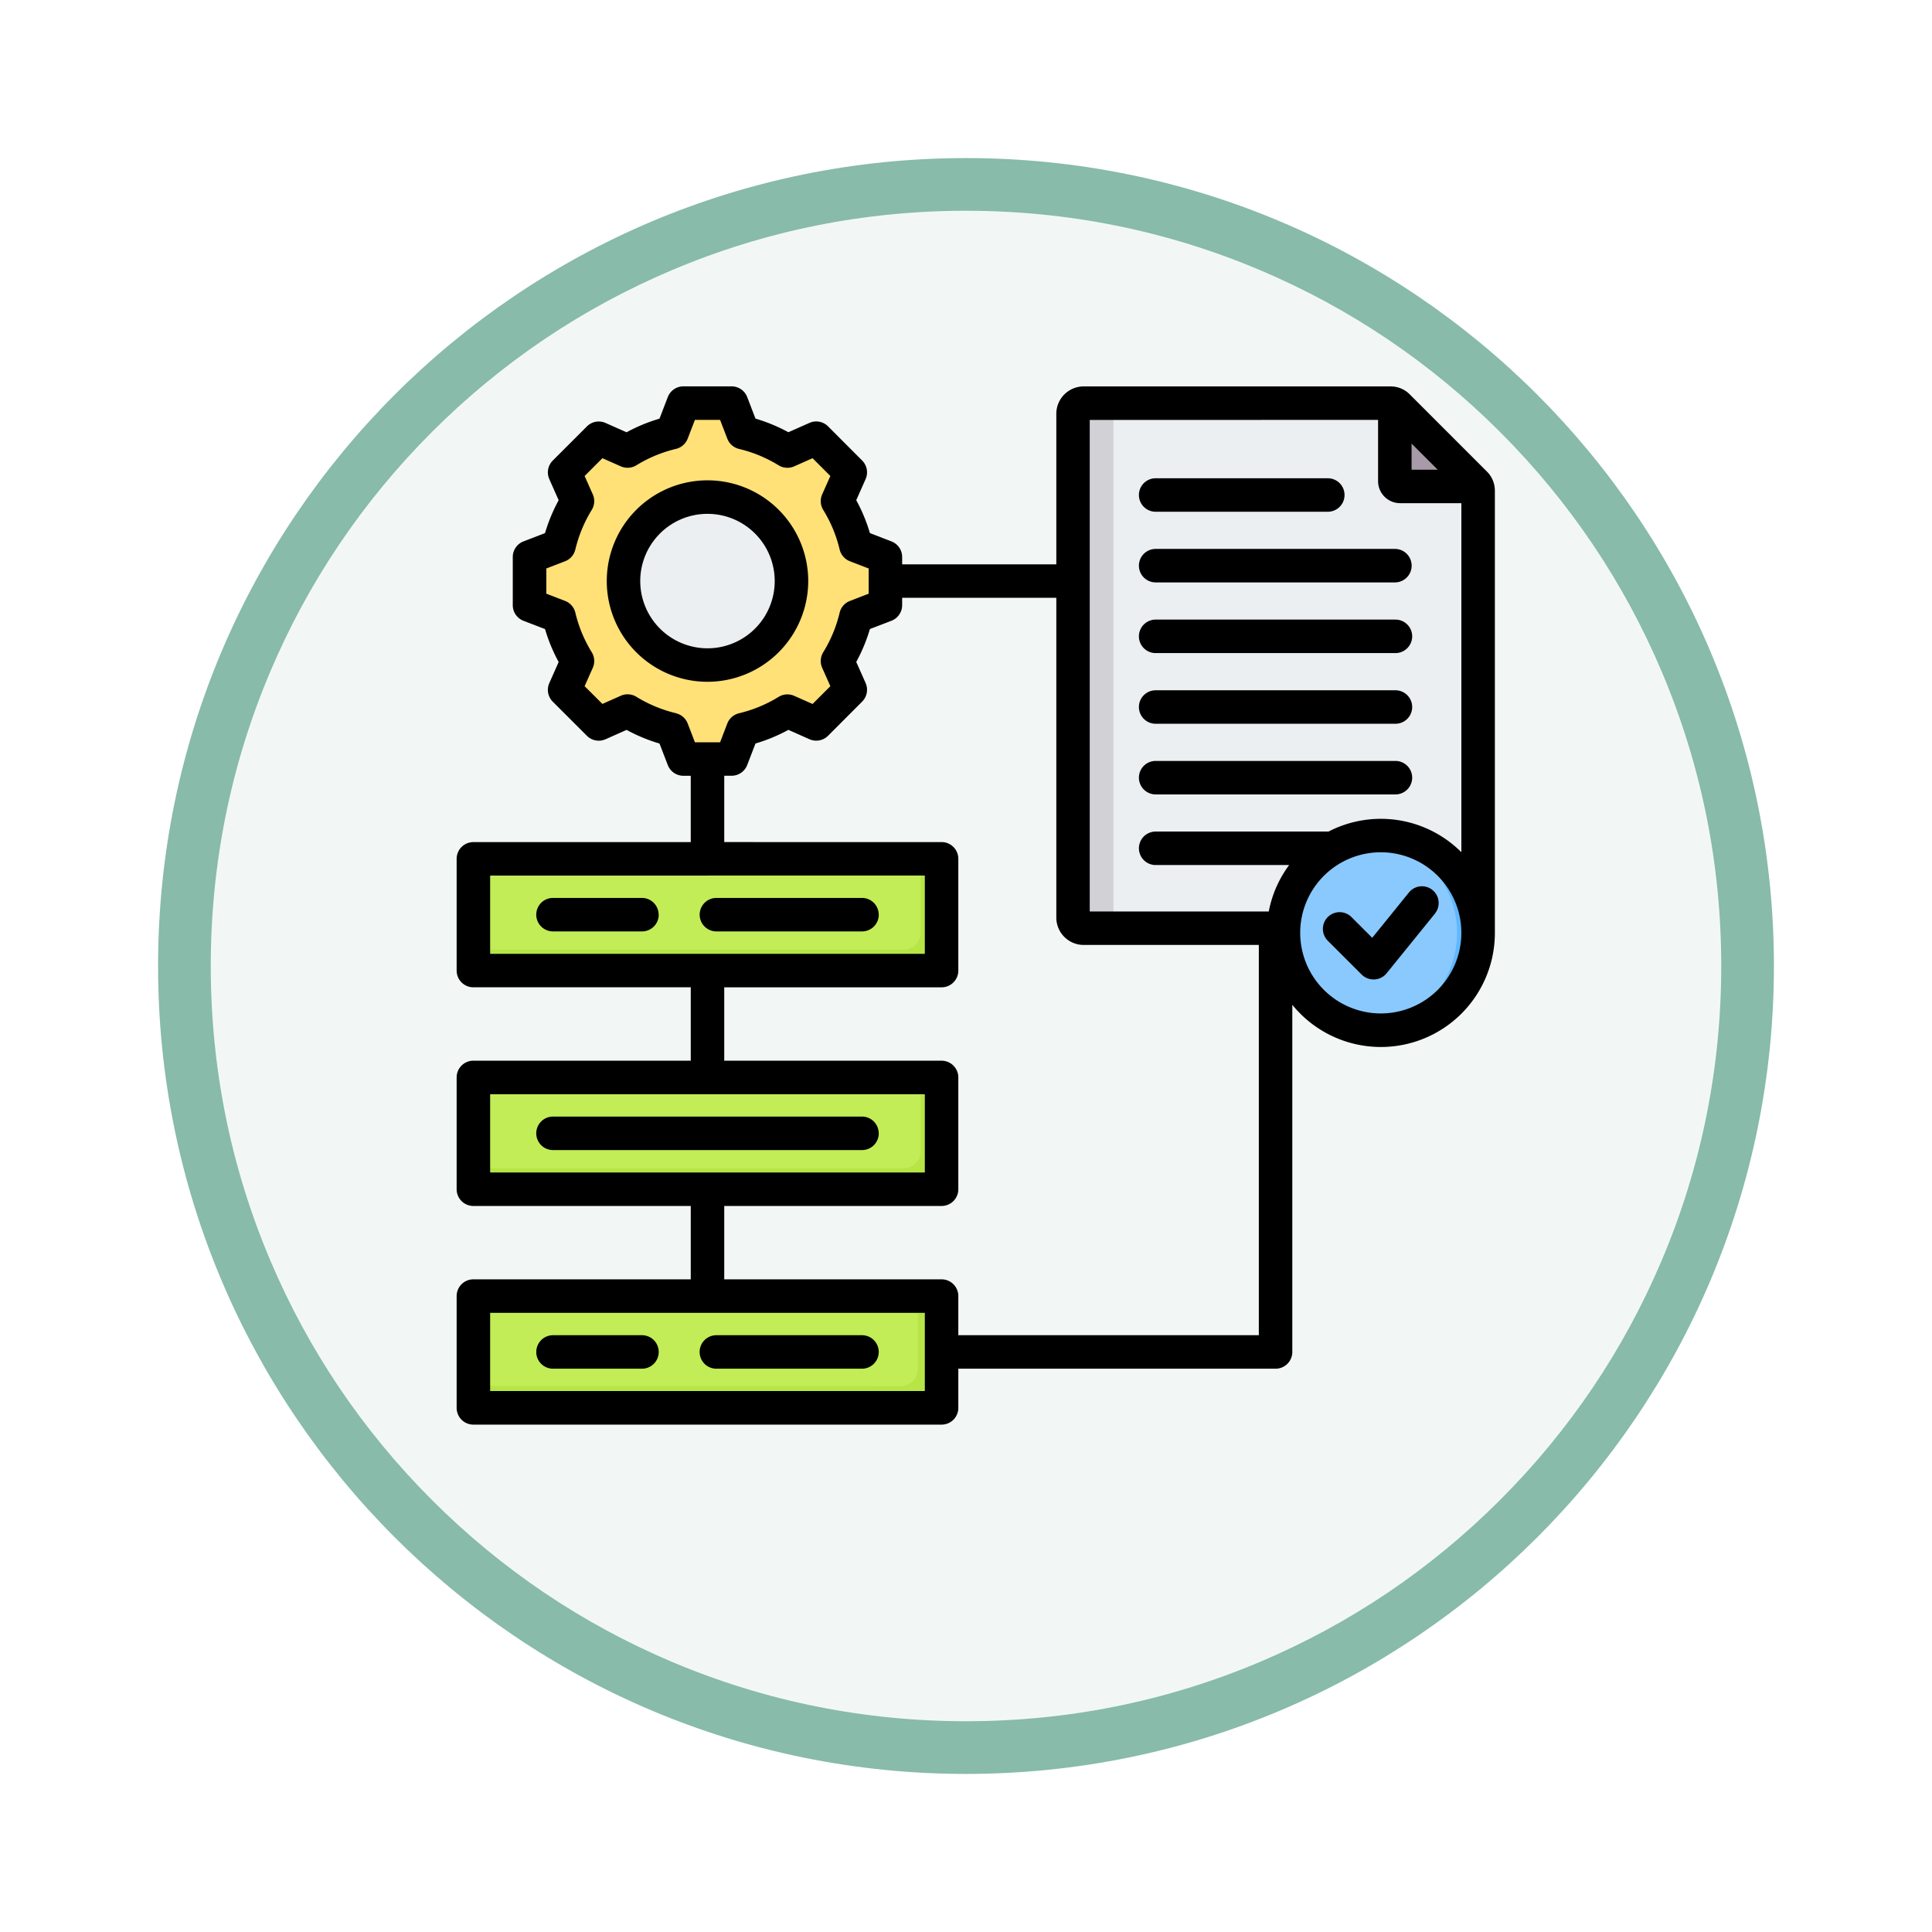 <svg xmlns="http://www.w3.org/2000/svg" xmlns:xlink="http://www.w3.org/1999/xlink" width="110" height="110" viewBox="0 0 110 110">
  <defs>
    <filter id="Trazado_982547" x="0" y="0" width="110" height="110" filterUnits="userSpaceOnUse">
      <feOffset dy="3" input="SourceAlpha"/>
      <feGaussianBlur stdDeviation="3" result="blur"/>
      <feFlood flood-opacity="0.161"/>
      <feComposite operator="in" in2="blur"/>
      <feComposite in="SourceGraphic"/>
    </filter>
  </defs>
  <g id="Grupo_1200247" data-name="Grupo 1200247" transform="translate(477 -1084)">
    <g id="Grupo_1199821" data-name="Grupo 1199821" transform="translate(-1155.301 -6667)">
      <g id="Grupo_1173087" data-name="Grupo 1173087" transform="translate(687.301 7757)">
        <g id="Grupo_1172182" data-name="Grupo 1172182" transform="translate(0)">
          <g id="Grupo_1171416" data-name="Grupo 1171416">
            <g id="Grupo_1163803" data-name="Grupo 1163803">
              <g id="Grupo_1163015" data-name="Grupo 1163015">
                <g id="Grupo_1157017" data-name="Grupo 1157017" transform="translate(0 0)">
                  <g id="Grupo_1155793" data-name="Grupo 1155793">
                    <g id="Grupo_1154704" data-name="Grupo 1154704">
                      <g id="Grupo_1150790" data-name="Grupo 1150790">
                        <g id="Grupo_1154214" data-name="Grupo 1154214">
                          <g id="Grupo_1152583" data-name="Grupo 1152583">
                            <g id="Grupo_1146973" data-name="Grupo 1146973" transform="translate(0 0)">
                              <g id="Grupo_1146954" data-name="Grupo 1146954">
                                <g transform="matrix(1, 0, 0, 1, -9, -6)" filter="url(#Trazado_982547)">
                                  <g id="Trazado_982547-2" data-name="Trazado 982547" transform="translate(9 6)" fill="#f2f7f5">
                                    <path d="M 46 90.5 C 39.992 90.5 34.164 89.324 28.679 87.003 C 23.38 84.762 18.621 81.553 14.534 77.466 C 10.446 73.379 7.238 68.62 4.996 63.321 C 2.676 57.836 1.5 52.008 1.5 46 C 1.5 39.992 2.676 34.164 4.996 28.679 C 7.238 23.38 10.446 18.621 14.534 14.534 C 18.621 10.446 23.38 7.238 28.679 4.996 C 34.164 2.676 39.992 1.5 46 1.5 C 52.008 1.5 57.836 2.676 63.321 4.996 C 68.62 7.238 73.379 10.446 77.466 14.534 C 81.554 18.621 84.762 23.38 87.004 28.679 C 89.324 34.164 90.5 39.992 90.5 46 C 90.5 52.008 89.324 57.836 87.004 63.321 C 84.762 68.62 81.554 73.379 77.466 77.466 C 73.379 81.553 68.62 84.762 63.321 87.003 C 57.836 89.324 52.008 90.5 46 90.5 Z" stroke="none"/>
                                    <path d="M 46 3 C 40.194 3 34.563 4.136 29.263 6.378 C 24.143 8.544 19.544 11.644 15.594 15.594 C 11.644 19.544 8.544 24.143 6.378 29.263 C 4.136 34.563 3 40.194 3 46 C 3 51.806 4.136 57.437 6.378 62.737 C 8.544 67.857 11.644 72.455 15.594 76.405 C 19.544 80.355 24.143 83.456 29.263 85.622 C 34.563 87.863 40.194 89 46 89 C 51.806 89 57.437 87.863 62.737 85.622 C 67.857 83.456 72.456 80.355 76.406 76.405 C 80.356 72.455 83.456 67.857 85.622 62.737 C 87.864 57.437 89 51.806 89 46 C 89 40.194 87.864 34.563 85.622 29.263 C 83.456 24.143 80.356 19.544 76.406 15.594 C 72.456 11.644 67.857 8.544 62.737 6.378 C 57.437 4.136 51.806 3 46 3 M 46 -7.62939453125e-06 C 71.405 -7.62939453125e-06 92 20.595 92 46 C 92 71.405 71.405 92 46 92 C 20.595 92 0 71.405 0 46 C 0 20.595 20.595 -7.62939453125e-06 46 -7.62939453125e-06 Z" stroke="none" fill="#88bba9"/>
                                  </g>
                                </g>
                              </g>
                            </g>
                          </g>
                        </g>
                      </g>
                    </g>
                  </g>
                </g>
              </g>
            </g>
          </g>
        </g>
      </g>
    </g>
    <g id="mejores-practicas" transform="translate(-459.001 1098.001)">
      <g id="Grupo_1200246" data-name="Grupo 1200246" transform="translate(8.794 8.935)">
        <g id="Grupo_1200240" data-name="Grupo 1200240" transform="translate(3.343 0)">
          <path id="Trazado_1043986" data-name="Trazado 1043986" d="M54.871,17.538a8.662,8.662,0,0,1,2.536,1.051l1.648-.732L61,19.8l-.732,1.647a8.656,8.656,0,0,1,1.051,2.536L63,24.63v2.746l-1.681.647a8.66,8.66,0,0,1-1.051,2.535L61,32.206l-1.942,1.942-1.647-.731a8.656,8.656,0,0,1-2.536,1.051l-.647,1.681H51.478l-.647-1.681A8.661,8.661,0,0,1,48.3,33.416l-1.648.732-1.942-1.942.732-1.647a8.658,8.658,0,0,1-1.051-2.536L42.7,27.376V24.63l1.681-.647a8.657,8.657,0,0,1,1.051-2.536L44.706,19.8l1.942-1.942,1.648.732a8.66,8.66,0,0,1,2.536-1.051l.647-1.681h2.746Z" transform="translate(-42.705 -15.857)" fill="#ffe177" fill-rule="evenodd"/>
          <path id="Trazado_1043987" data-name="Trazado 1043987" d="M75.559,33.417l-1.648.732-.254-.254,1.545-.686Q75.379,33.317,75.559,33.417Zm6.576-15.878a8.661,8.661,0,0,1,2.536,1.051L84.2,18.8a11.416,11.416,0,0,0-2.892-1.259l-.647-1.681h.825Zm2.536,15.878a8.656,8.656,0,0,1-2.536,1.051l-.647,1.681h-.825l.647-1.681A11.422,11.422,0,0,0,84.2,33.209ZM73.658,18.111l.254-.254,1.648.732q-.181.1-.357.208Zm12.089,0,.571-.254L88.26,19.8l-.732,1.647a8.656,8.656,0,0,1,1.051,2.536l1.681.647v2.746l-1.681.647a8.66,8.66,0,0,1-1.051,2.535l.732,1.648-1.942,1.942-.571-.254,1.688-1.688L86.7,30.559a8.659,8.659,0,0,0,1.051-2.535l1.681-.647V24.63l-1.681-.647A8.656,8.656,0,0,0,86.7,21.447l.732-1.647Z" transform="translate(-69.969 -15.857)" fill="#ffd064" fill-rule="evenodd"/>
          <circle id="Elipse_12128" data-name="Elipse 12128" cx="4.789" cy="4.789" r="4.789" transform="translate(3.403 9.476) rotate(-39.358)" fill="#eceff1"/>
          <path id="Trazado_1043988" data-name="Trazado 1043988" d="M92.443,60.807a4.789,4.789,0,1,0,0,9.578q.192,0,.381-.015a4.789,4.789,0,0,1,0-9.548Q92.636,60.807,92.443,60.807Z" transform="translate(-82.297 -55.45)" fill="#d1d1d6" fill-rule="evenodd"/>
        </g>
        <g id="Grupo_1200241" data-name="Grupo 1200241" transform="translate(34.299 0.016)">
          <path id="Trazado_1043989" data-name="Trazado 1043989" d="M303.06,15.992h17.472a.582.582,0,0,1,.426.176l4.389,4.389a.582.582,0,0,1,.177.426v24.3a.6.6,0,0,1-.6.6H303.06a.6.6,0,0,1-.6-.6V16.595A.6.6,0,0,1,303.06,15.992Z" transform="translate(-302.457 -15.992)" fill="#eceff1" fill-rule="evenodd"/>
          <path id="Trazado_1043990" data-name="Trazado 1043990" d="M303.06,15.992h1.7v29.9h-1.7a.6.6,0,0,1-.6-.6V16.595a.6.6,0,0,1,.6-.6Z" transform="translate(-302.457 -15.992)" fill="#d1d1d6" fill-rule="evenodd"/>
          <path id="Trazado_1043991" data-name="Trazado 1043991" d="M456.213,16.431a.6.6,0,0,1,.177.124l4.389,4.389a.6.6,0,0,1,.124.176h-4.389a.3.3,0,0,1-.3-.3Z" transform="translate(-437.889 -16.379)" fill="#a79ba7" fill-rule="evenodd"/>
        </g>
        <g id="Grupo_1200242" data-name="Grupo 1200242" transform="translate(46.155 24.482)">
          <circle id="Elipse_12129" data-name="Elipse 12129" cx="5.542" cy="5.542" r="5.542" transform="translate(0 11.083) rotate(-88.568)" fill="#8ac9fe"/>
          <path id="Trazado_1043992" data-name="Trazado 1043992" d="M445.1,222.582a5.542,5.542,0,1,1-.6,11.051,5.542,5.542,0,0,0,0-11.019A5.621,5.621,0,0,1,445.1,222.582Z" transform="translate(-439.432 -222.428)" fill="#60b7ff" fill-rule="evenodd"/>
        </g>
        <g id="Grupo_1200243" data-name="Grupo 1200243" transform="translate(0.161 25.958)">
          <path id="Trazado_1043993" data-name="Trazado 1043993" d="M16.958,233.674H41.708a.956.956,0,0,1,.953.953v4.458a.956.956,0,0,1-.953.953H16.958a.956.956,0,0,1-.953-.953v-4.458A.956.956,0,0,1,16.958,233.674Z" transform="translate(-16.005 -233.674)" fill="#c2ed56" fill-rule="evenodd"/>
          <path id="Trazado_1043994" data-name="Trazado 1043994" d="M41.469,233.674h.238a.956.956,0,0,1,.953.953v4.458a.956.956,0,0,1-.953.953H16.958a.956.956,0,0,1-.953-.953v-.238H40.516a.956.956,0,0,0,.953-.953Z" transform="translate(-16.005 -233.674)" fill="#b7e546" fill-rule="evenodd"/>
        </g>
        <g id="Grupo_1200244" data-name="Grupo 1200244" transform="translate(0.161 38.407)">
          <path id="Trazado_1043995" data-name="Trazado 1043995" d="M16.958,338.131H41.708a.956.956,0,0,1,.953.953v4.458a.956.956,0,0,1-.953.953H16.958a.956.956,0,0,1-.953-.953v-4.458A.956.956,0,0,1,16.958,338.131Z" transform="translate(-16.005 -338.131)" fill="#c2ed56" fill-rule="evenodd"/>
          <path id="Trazado_1043996" data-name="Trazado 1043996" d="M41.469,338.131h.238a.956.956,0,0,1,.953.953v4.458a.956.956,0,0,1-.953.953H16.958a.956.956,0,0,1-.953-.953V343.3H40.516a.956.956,0,0,0,.953-.953Z" transform="translate(-16.005 -338.131)" fill="#b7e546" fill-rule="evenodd"/>
        </g>
        <g id="Grupo_1200245" data-name="Grupo 1200245" transform="translate(0 50.802)">
          <path id="Trazado_1043997" data-name="Trazado 1043997" d="M15.605,442.137H40.355a.956.956,0,0,1,.953.953v4.458a.956.956,0,0,1-.953.953H15.605a.956.956,0,0,1-.953-.953V443.09a.956.956,0,0,1,.953-.953Z" transform="translate(-14.652 -442.137)" fill="#c2ed56" fill-rule="evenodd"/>
          <path id="Trazado_1043998" data-name="Trazado 1043998" d="M40.116,442.137h.238a.956.956,0,0,1,.953.953v4.458a.956.956,0,0,1-.953.953H15.605a.956.956,0,0,1-.953-.953v-.238H39.163a.956.956,0,0,0,.953-.953Z" transform="translate(-14.652 -442.137)" fill="#b7e546" fill-rule="evenodd"/>
        </g>
      </g>
      <path id="Trazado_1043999" data-name="Trazado 1043999" d="M21.835,62.974a.954.954,0,0,1,.954-.954h8.29a.953.953,0,1,1,0,1.907h-8.29a.953.953,0,0,1-.954-.953Zm-9.3,0a.954.954,0,0,1,.954-.954h5.063a.953.953,0,1,1,0,1.907H13.487a.953.953,0,0,1-.954-.953Zm19.5-12.448a.953.953,0,0,1-.954.953H13.487a.953.953,0,1,1,0-1.907H31.078A.953.953,0,0,1,32.031,50.526Zm0-12.449a.953.953,0,0,1-.954.953h-8.29a.953.953,0,1,1,0-1.907h8.29A.953.953,0,0,1,32.031,38.077Zm-12.529,0a.953.953,0,0,1-.954.953H13.487a.953.953,0,1,1,0-1.907h5.063A.953.953,0,0,1,19.5,38.077Zm44.2-.066-2.755,3.4a.951.951,0,0,1-.692.353H60.2a.955.955,0,0,1-.673-.279L57.6,39.561a.953.953,0,0,1,1.348-1.348l1.181,1.181,2.09-2.581a.953.953,0,1,1,1.482,1.2ZM18.454,19.083a3.828,3.828,0,1,1,3.829,3.828A3.833,3.833,0,0,1,18.454,19.083Zm9.564,0a5.735,5.735,0,1,0-5.735,5.734A5.743,5.743,0,0,0,28.018,19.083Zm18.828-4.9a.954.954,0,0,1,.954-.954h9.8a.953.953,0,1,1,0,1.907H47.8A.953.953,0,0,1,46.846,14.181Zm0,16.093a.953.953,0,0,1,.954-.953H61.451a.953.953,0,0,1,0,1.907H47.8A.954.954,0,0,1,46.846,30.274Zm0-4.023A.954.954,0,0,1,47.8,25.3H61.451a.953.953,0,0,1,0,1.907H47.8A.954.954,0,0,1,46.846,26.251Zm0-4.023a.954.954,0,0,1,.954-.954H61.451a.953.953,0,0,1,0,1.907H47.8A.953.953,0,0,1,46.846,22.228Zm0-4.024a.954.954,0,0,1,.954-.954H61.451a.954.954,0,0,1,0,1.907H47.8A.954.954,0,0,1,46.846,18.2ZM60.617,43.7a4.588,4.588,0,1,0-4.588-4.588A4.593,4.593,0,0,0,60.617,43.7ZM36.564,62.02H53.673V39.8H43.7a1.558,1.558,0,0,1-1.557-1.557V20.036H33.366v.417a.954.954,0,0,1-.611.89l-1.225.471a9.558,9.558,0,0,1-.778,1.874l.534,1.2a.954.954,0,0,1-.2,1.06L29.15,27.888a.955.955,0,0,1-1.061.2l-1.2-.534a9.572,9.572,0,0,1-1.874.777l-.471,1.225a.953.953,0,0,1-.89.611h-.417v3.776H35.61a.953.953,0,0,1,.954.953v6.364a.953.953,0,0,1-.954.953H23.236v4.178H35.61a.953.953,0,0,1,.954.953v6.364a.953.953,0,0,1-.954.954H23.236v4.177H35.61a.953.953,0,0,1,.954.953V62.02ZM34.657,65.2V60.745H9.908V65.2ZM9.908,48.3v4.457H34.657V48.3Zm0-12.449v4.457H34.657V35.848Zm10.578-9.242a.956.956,0,0,1,.67.585l.411,1.068H23l.41-1.068a.956.956,0,0,1,.67-.585,7.663,7.663,0,0,0,2.252-.933.953.953,0,0,1,.887-.059l1.046.464,1.013-1.013-.465-1.046a.956.956,0,0,1,.06-.887,7.661,7.661,0,0,0,.934-2.253.948.948,0,0,1,.586-.668l1.067-.412V18.366l-1.067-.411a.955.955,0,0,1-.586-.67,7.674,7.674,0,0,0-.934-2.253.954.954,0,0,1-.06-.886l.465-1.046-1.013-1.013-1.046.464a.954.954,0,0,1-.887-.059,7.679,7.679,0,0,0-2.252-.933.952.952,0,0,1-.669-.585L23,9.906H21.566l-.411,1.067a.956.956,0,0,1-.67.585,7.671,7.671,0,0,0-2.252.933.954.954,0,0,1-.887.059L16.3,12.087,15.287,13.1l.465,1.046a.953.953,0,0,1-.06.886,7.731,7.731,0,0,0-.934,2.253.954.954,0,0,1-.585.67l-1.067.411V19.8l1.067.412a.95.95,0,0,1,.585.668,7.693,7.693,0,0,0,.934,2.253.956.956,0,0,1,.06.888l-.465,1.046L16.3,26.077l1.046-.465a.956.956,0,0,1,.887.059,7.705,7.705,0,0,0,2.252.934Zm23.56-16.7V37.895H54.239A6.453,6.453,0,0,1,55.4,35.251H47.8a.953.953,0,1,1,0-1.907h9.842a6.479,6.479,0,0,1,7.563,1.177V14.648H61.718a1.255,1.255,0,0,1-1.255-1.255V9.906ZM62.37,11.254l1.488,1.487H62.37Zm4.742,2.69a1.526,1.526,0,0,0-.455-1.1L62.268,8.454A1.527,1.527,0,0,0,61.168,8H43.7a1.558,1.558,0,0,0-1.557,1.555v8.575H33.366v-.418a.953.953,0,0,0-.611-.889L31.53,16.35a9.553,9.553,0,0,0-.778-1.873l.534-1.2a.955.955,0,0,0-.2-1.061L29.15,10.276a.951.951,0,0,0-1.061-.2l-1.2.532a9.548,9.548,0,0,0-1.874-.775l-.471-1.227a.954.954,0,0,0-.89-.61H20.911a.954.954,0,0,0-.889.61L19.55,9.836a9.521,9.521,0,0,0-1.874.775l-1.2-.532a.951.951,0,0,0-1.061.2l-1.939,1.939a.951.951,0,0,0-.2,1.061l.533,1.2a9.552,9.552,0,0,0-.777,1.873l-1.226.472a.952.952,0,0,0-.61.889v2.742a.953.953,0,0,0,.61.89l1.226.471a9.563,9.563,0,0,0,.777,1.875l-.533,1.2a.953.953,0,0,0,.2,1.062l1.939,1.937a.955.955,0,0,0,1.061.2l1.2-.534a9.527,9.527,0,0,0,1.874.777l.472,1.225a.953.953,0,0,0,.889.611h.418v3.776H8.954A.953.953,0,0,0,8,34.895v6.364a.953.953,0,0,0,.953.953H21.33v4.178H8.954A.953.953,0,0,0,8,47.344v6.364a.953.953,0,0,0,.953.954H21.33v4.177H8.954A.953.953,0,0,0,8,59.792v6.365a.953.953,0,0,0,.953.954H35.61a.953.953,0,0,0,.954-.954v-2.23H54.626a.953.953,0,0,0,.954-.953V43.209a6.492,6.492,0,0,0,11.533-4.094V13.944Z" transform="translate(0 0)" fill-rule="evenodd"/>
    </g>
  </g>
</svg>
